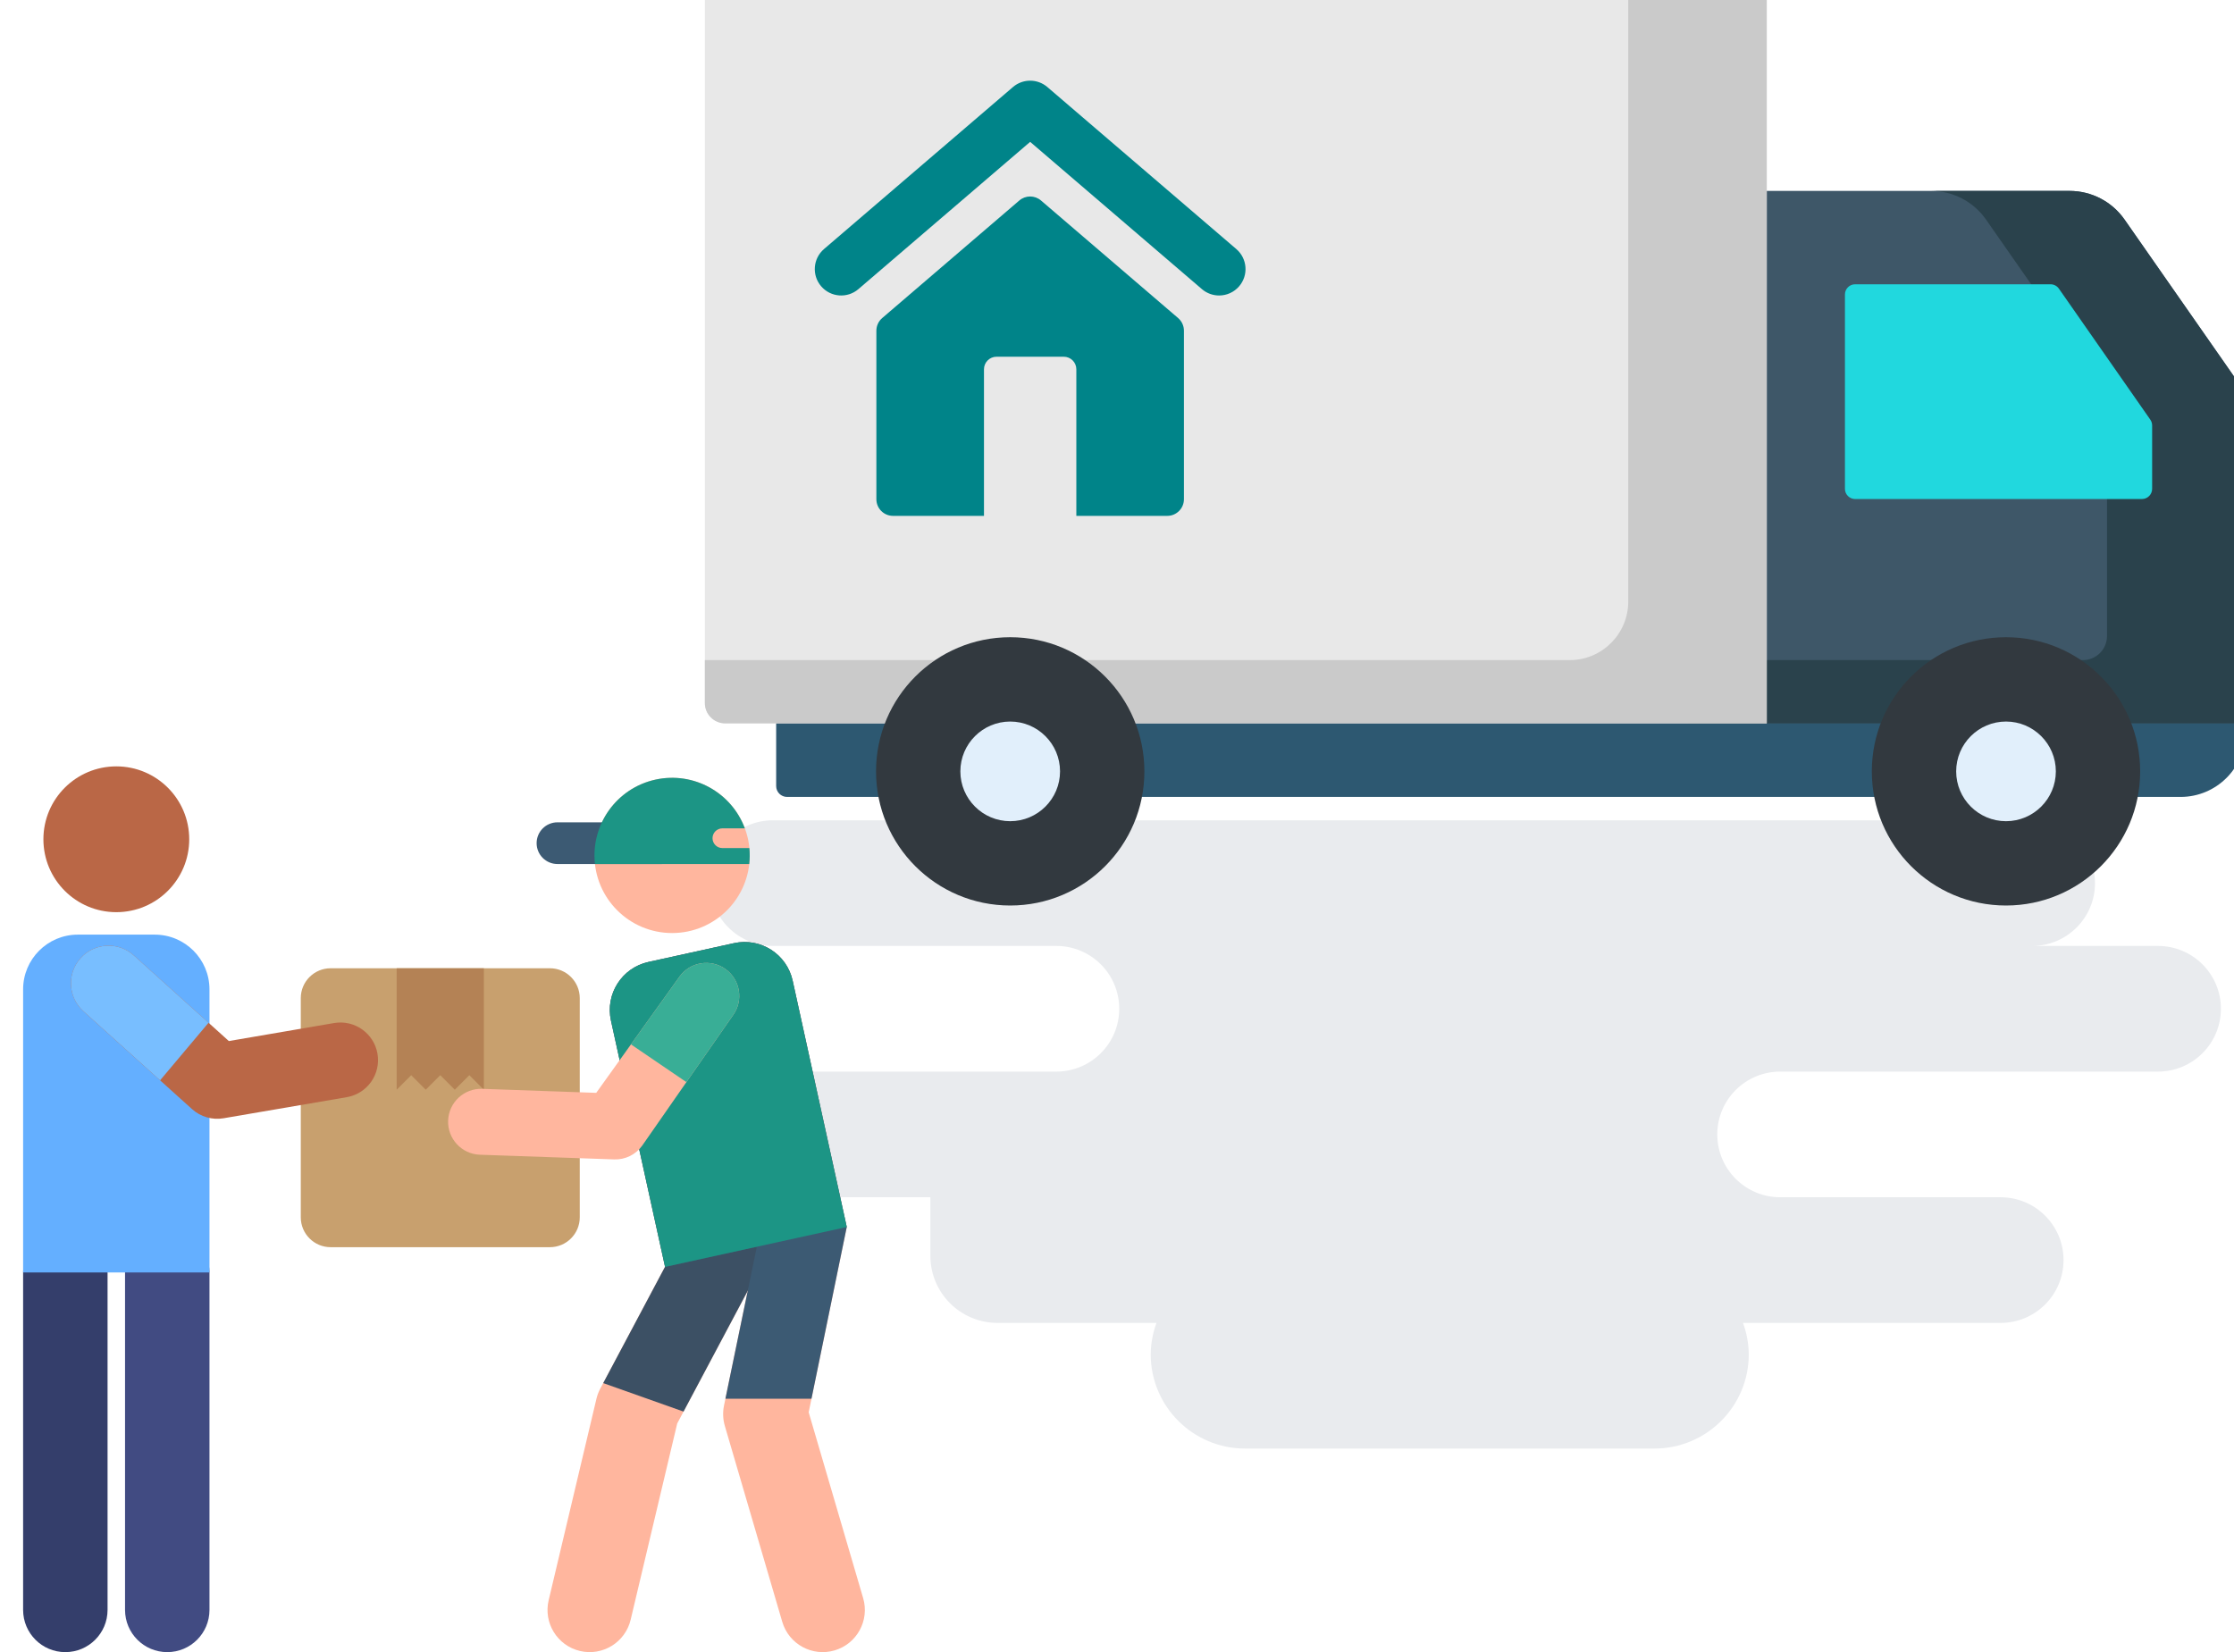 <svg width="580" height="429" viewBox="0 0 580 429" fill="none" xmlns="http://www.w3.org/2000/svg">
<g clip-path="url(#clip0)">
<path d="M560.258 245.629H527.57C536.597 245.629 543.914 238.325 543.914 229.315C543.914 220.304 536.597 213 527.57 213H200.688C191.661 213 184.344 220.304 184.344 229.315C184.344 238.325 191.661 245.629 200.688 245.629H274.237C283.264 245.629 290.581 252.933 290.581 261.943C290.581 270.954 283.264 278.258 274.237 278.258H184.344C175.317 278.258 168 285.562 168 294.572C168 303.583 175.317 310.887 184.344 310.887H241.548V326.108C241.552 335.72 249.358 343.511 258.988 343.515H300.256C299.288 346.128 298.779 348.887 298.753 351.673C298.753 365.188 309.729 376.144 323.269 376.144H429.505C443.045 376.144 454.022 365.188 454.022 351.673C453.995 348.887 453.486 346.128 452.518 343.515H519.398C528.425 343.515 535.742 336.212 535.742 327.201C535.742 318.19 528.425 310.887 519.398 310.887H462.194C453.167 310.887 445.849 303.583 445.849 294.572C445.849 285.562 453.167 278.258 462.194 278.258H560.258C569.285 278.258 576.602 270.954 576.602 261.943C576.602 252.933 569.285 245.629 560.258 245.629Z" fill="#E9EBEE"/>
<path d="M150.566 428.702C144.685 427.307 141.049 421.41 142.444 415.53L154.851 363.208C155.067 362.3 155.398 361.422 155.836 360.597L177.707 319.447C180.543 314.111 187.167 312.085 192.505 314.92C197.841 317.757 199.868 324.382 197.032 329.719L175.821 369.626L163.737 420.58C162.349 426.431 156.473 430.102 150.566 428.702Z" fill="#FFB69E"/>
<path d="M224.095 414.978L209.955 366.729L219.841 318.61L205.791 254.635C204.278 247.748 197.469 243.392 190.583 244.904L168.347 249.787C161.46 251.3 157.104 258.109 158.616 264.995L172.665 328.971L196.493 323.738L187.971 364.973C187.609 366.728 187.682 368.545 188.186 370.265L203.093 421.132C204.792 426.93 210.869 430.255 216.671 428.556C222.471 426.855 225.794 420.777 224.095 414.978Z" fill="#FFB69E"/>
<path d="M181.393 359.145L197.033 329.719C199.87 324.382 197.842 317.757 192.506 314.92C187.169 312.085 180.545 314.111 177.708 319.447L156.609 359.145L177.462 366.54L181.393 359.145Z" fill="#3C5064"/>
<path d="M188.336 363.209H210.678L219.84 318.61L205.79 254.634C204.278 247.748 197.469 243.391 190.583 244.903L168.347 249.787C161.46 251.299 157.104 258.108 158.616 264.994L172.665 328.969L196.493 323.737L188.336 363.209Z" fill="#3C5A73"/>
<path d="M172.665 328.97L219.84 318.61L205.79 254.634C204.278 247.748 197.469 243.391 190.583 244.903L168.347 249.787C161.46 251.299 157.104 258.108 158.616 264.994L172.665 328.97Z" fill="#1C9585"/>
<path d="M174.495 242.28C185.625 242.28 194.649 233.257 194.649 222.126C194.649 210.995 185.625 201.972 174.495 201.972C163.364 201.972 154.34 210.995 154.34 222.126C154.34 233.257 163.364 242.28 174.495 242.28Z" fill="#FFB69E"/>
<path d="M85.848 323.852H142.76C147.045 323.852 150.519 320.379 150.519 316.094V259.182C150.519 254.898 147.045 251.424 142.76 251.424H85.848C81.564 251.424 78.09 254.897 78.09 259.182V316.094C78.09 320.379 81.564 323.852 85.848 323.852Z" fill="#C8A06E"/>
<path d="M102.986 251.424V279.166V282.961L106.759 279.188L110.531 282.961L114.304 279.188L118.077 282.961L121.849 279.188L125.622 282.961V279.166V272.133V251.424H102.986Z" fill="#B48255"/>
<path d="M171.755 224.357H144.734C141.744 224.357 139.32 221.933 139.32 218.943C139.32 215.953 141.744 213.529 144.734 213.529H171.755C174.745 213.529 177.169 215.953 177.169 218.943C177.169 221.933 174.745 224.357 171.755 224.357Z" fill="#3C5A73"/>
<path d="M184.988 217.655C184.988 216.241 186.134 215.094 187.549 215.094H193.381C189.941 205.819 180.11 200.258 170.172 202.44C159.999 204.674 153.324 214.23 154.465 224.357H194.519C194.671 223 194.688 221.615 194.556 220.216H187.549C186.135 220.216 184.988 219.069 184.988 217.655Z" fill="#1C9585"/>
<path d="M124.597 299.844L159.465 301.058C162.33 301.16 165.055 299.82 166.725 297.489L190.324 263.587C193.078 259.743 192.195 254.395 188.351 251.641C184.509 248.885 179.16 249.771 176.406 253.614L154.795 283.775L125.2 282.733C120.475 282.566 116.509 286.262 116.343 290.987C116.176 295.706 119.868 299.678 124.597 299.844Z" fill="#FFB69E"/>
<path d="M178.209 280.993L190.325 263.586C193.079 259.743 192.195 254.395 188.352 251.641C184.51 248.885 179.16 249.77 176.406 253.614L163.811 271.192L178.209 280.993Z" fill="#39AE96"/>
<path d="M16.962 429C23.016 429 27.924 424.092 27.924 418.038V330.42C27.924 324.366 23.016 319.458 16.962 319.458C10.908 319.458 6 324.366 6 330.42V418.038C6 424.092 10.908 429 16.962 429Z" fill="#343E6B"/>
<path d="M43.425 429C49.479 429 54.386 424.092 54.386 418.038V330.42C54.386 324.366 49.479 319.458 43.425 319.458C37.371 319.458 32.463 324.366 32.463 330.42V418.038C32.463 424.092 37.371 429 43.425 429Z" fill="#414B82"/>
<path d="M54.385 330.42H6V256.901C6 249.054 12.362 242.692 20.209 242.692H40.176C48.023 242.692 54.385 249.054 54.385 256.901L54.385 330.42Z" fill="#64AFFF"/>
<path d="M30.198 236.86C40.653 236.86 49.128 228.385 49.128 217.93C49.128 207.475 40.653 199 30.198 199C19.743 199 11.268 207.475 11.268 217.93C11.268 228.385 19.743 236.86 30.198 236.86Z" fill="#BA6746"/>
<path d="M49.86 288.002L21.646 262.576C17.64 258.965 17.319 252.791 20.929 248.785C24.539 244.779 30.713 244.458 34.719 248.068L59.416 270.325L86.733 265.65C92.05 264.74 97.096 268.312 98.005 273.628C98.915 278.943 95.343 283.99 90.027 284.9L58.044 290.373C55.109 290.876 52.091 290.012 49.86 288.002Z" fill="#BA6746"/>
<path d="M54.144 265.573L34.719 248.068C30.713 244.458 24.539 244.779 20.929 248.785C17.319 252.791 17.64 258.966 21.646 262.576L41.563 280.524L54.144 265.573Z" fill="#78BEFF"/>
<g clip-path="url(#clip1)" filter="url(#filter0_dd)">
<path d="M566.124 206.935H204.341C202.777 206.935 201.51 205.667 201.51 204.104V173.57H583.002V190.057C583.002 199.379 575.445 206.935 566.124 206.935Z" fill="#2D5871"/>
<path d="M582.989 187.829H438.334V49.574H537.314C543.003 49.574 548.332 52.354 551.587 57.02L579.859 97.543C581.896 100.463 582.989 103.939 582.989 107.501V187.829Z" fill="#3E5768"/>
<path d="M579.859 97.543L551.587 57.02C548.332 52.355 543.003 49.574 537.314 49.574H501.351C507.039 49.574 512.369 52.354 515.624 57.02L543.896 97.543C545.933 100.463 547.026 103.939 547.026 107.5V165.156C547.026 168.608 544.228 171.406 540.776 171.406H438.334V187.829H547.026H582.989V171.223V107.501C582.989 103.939 581.896 100.463 579.859 97.543Z" fill="#2A424C"/>
<path d="M478.992 126.931V76.467C478.992 75.003 480.179 73.817 481.643 73.817H532.362C533.229 73.817 534.041 74.24 534.537 74.95L558.27 108.967C558.58 109.411 558.746 109.941 558.746 110.483V126.93C558.746 128.394 557.559 129.581 556.095 129.581H481.643C480.179 129.581 478.992 128.395 478.992 126.931Z" fill="#21D8DE"/>
<path d="M520.803 235.132C540.042 235.132 555.638 219.536 555.638 200.298C555.638 181.059 540.042 165.463 520.803 165.463C501.565 165.463 485.969 181.059 485.969 200.298C485.969 219.536 501.565 235.132 520.803 235.132Z" fill="#32393F"/>
<path d="M520.807 213.237C513.673 213.237 507.869 207.433 507.869 200.298C507.869 193.165 513.673 187.36 520.807 187.36C527.942 187.36 533.746 193.164 533.746 200.298C533.746 207.433 527.942 213.237 520.807 213.237Z" fill="#E1EFFB"/>
<path d="M458.695 187.829H188.279C185.363 187.829 183 185.466 183 182.55V-13.853C183 -16.769 185.363 -19.132 188.279 -19.132L453.416 -19.132C456.332 -19.132 458.695 -16.769 458.695 -13.853V187.829Z" fill="#E8E8E8"/>
<path d="M453.416 -19.132L422.732 -19.132V156.202C422.732 164.599 415.925 171.406 407.528 171.406H183V182.55C183 185.466 185.363 187.829 188.279 187.829H458.695V-13.853C458.695 -16.768 456.332 -19.132 453.416 -19.132Z" fill="#CACACA"/>
<path d="M316.508 76.729C314.929 76.729 313.341 76.186 312.048 75.077L267.453 36.838L222.858 75.077C219.984 77.542 215.656 77.21 213.191 74.335C210.726 71.461 211.058 67.133 213.933 64.668L262.991 22.601C265.558 20.399 269.348 20.399 271.916 22.601L320.973 64.668C323.848 67.133 324.18 71.461 321.716 74.335C320.359 75.917 318.439 76.729 316.508 76.729Z" fill="#008489"/>
<path d="M305.867 82.586L270.271 52.063C268.65 50.673 266.257 50.673 264.636 52.063L229.04 82.587C228.082 83.409 227.529 84.609 227.529 85.872V129.626C227.529 132.016 229.467 133.954 231.857 133.954H255.464V95.891C255.464 94.09 256.924 92.63 258.725 92.63H276.182C277.983 92.63 279.443 94.09 279.443 95.891V133.954H303.05C305.439 133.954 307.377 132.016 307.377 129.626V85.872C307.378 84.609 306.825 83.409 305.867 82.586Z" fill="#008489"/>
<path d="M262.276 235.132C281.514 235.132 297.11 219.536 297.11 200.298C297.11 181.059 281.514 165.463 262.276 165.463C243.037 165.463 227.441 181.059 227.441 200.298C227.441 219.536 243.037 235.132 262.276 235.132Z" fill="#32393F"/>
<path d="M262.272 213.236C255.138 213.236 249.334 207.433 249.334 200.298C249.334 193.165 255.138 187.36 262.272 187.36C269.407 187.36 275.211 193.164 275.211 200.298C275.211 207.433 269.407 213.236 262.272 213.236Z" fill="#E1EFFB"/>
</g>
</g>
<defs>
<filter id="filter0_dd" x="177" y="-98" width="412" height="412" filterUnits="userSpaceOnUse" color-interpolation-filters="sRGB">
<feFlood flood-opacity="0" result="BackgroundImageFix"/>
<feColorMatrix in="SourceAlpha" type="matrix" values="0 0 0 0 0 0 0 0 0 0 0 0 0 0 0 0 0 0 127 0"/>
<feOffset dx="-2" dy="-2"/>
<feGaussianBlur stdDeviation="2"/>
<feColorMatrix type="matrix" values="0 0 0 0 0 0 0 0 0 0 0 0 0 0 0 0 0 0 0.25 0"/>
<feBlend mode="normal" in2="BackgroundImageFix" result="effect1_dropShadow"/>
<feColorMatrix in="SourceAlpha" type="matrix" values="0 0 0 0 0 0 0 0 0 0 0 0 0 0 0 0 0 0 127 0"/>
<feOffset dx="2" dy="2"/>
<feGaussianBlur stdDeviation="2"/>
<feColorMatrix type="matrix" values="0 0 0 0 0 0 0 0 0 0 0 0 0 0 0 0 0 0 0.25 0"/>
<feBlend mode="normal" in2="effect1_dropShadow" result="effect2_dropShadow"/>
<feBlend mode="normal" in="SourceGraphic" in2="effect2_dropShadow" result="shape"/>
</filter>
<clipPath id="clip0">
<rect width="580" height="429" fill="white"/>
</clipPath>
<clipPath id="clip1">
<rect width="400" height="400" fill="white" transform="translate(183 -92)"/>
</clipPath>
</defs>
</svg>
